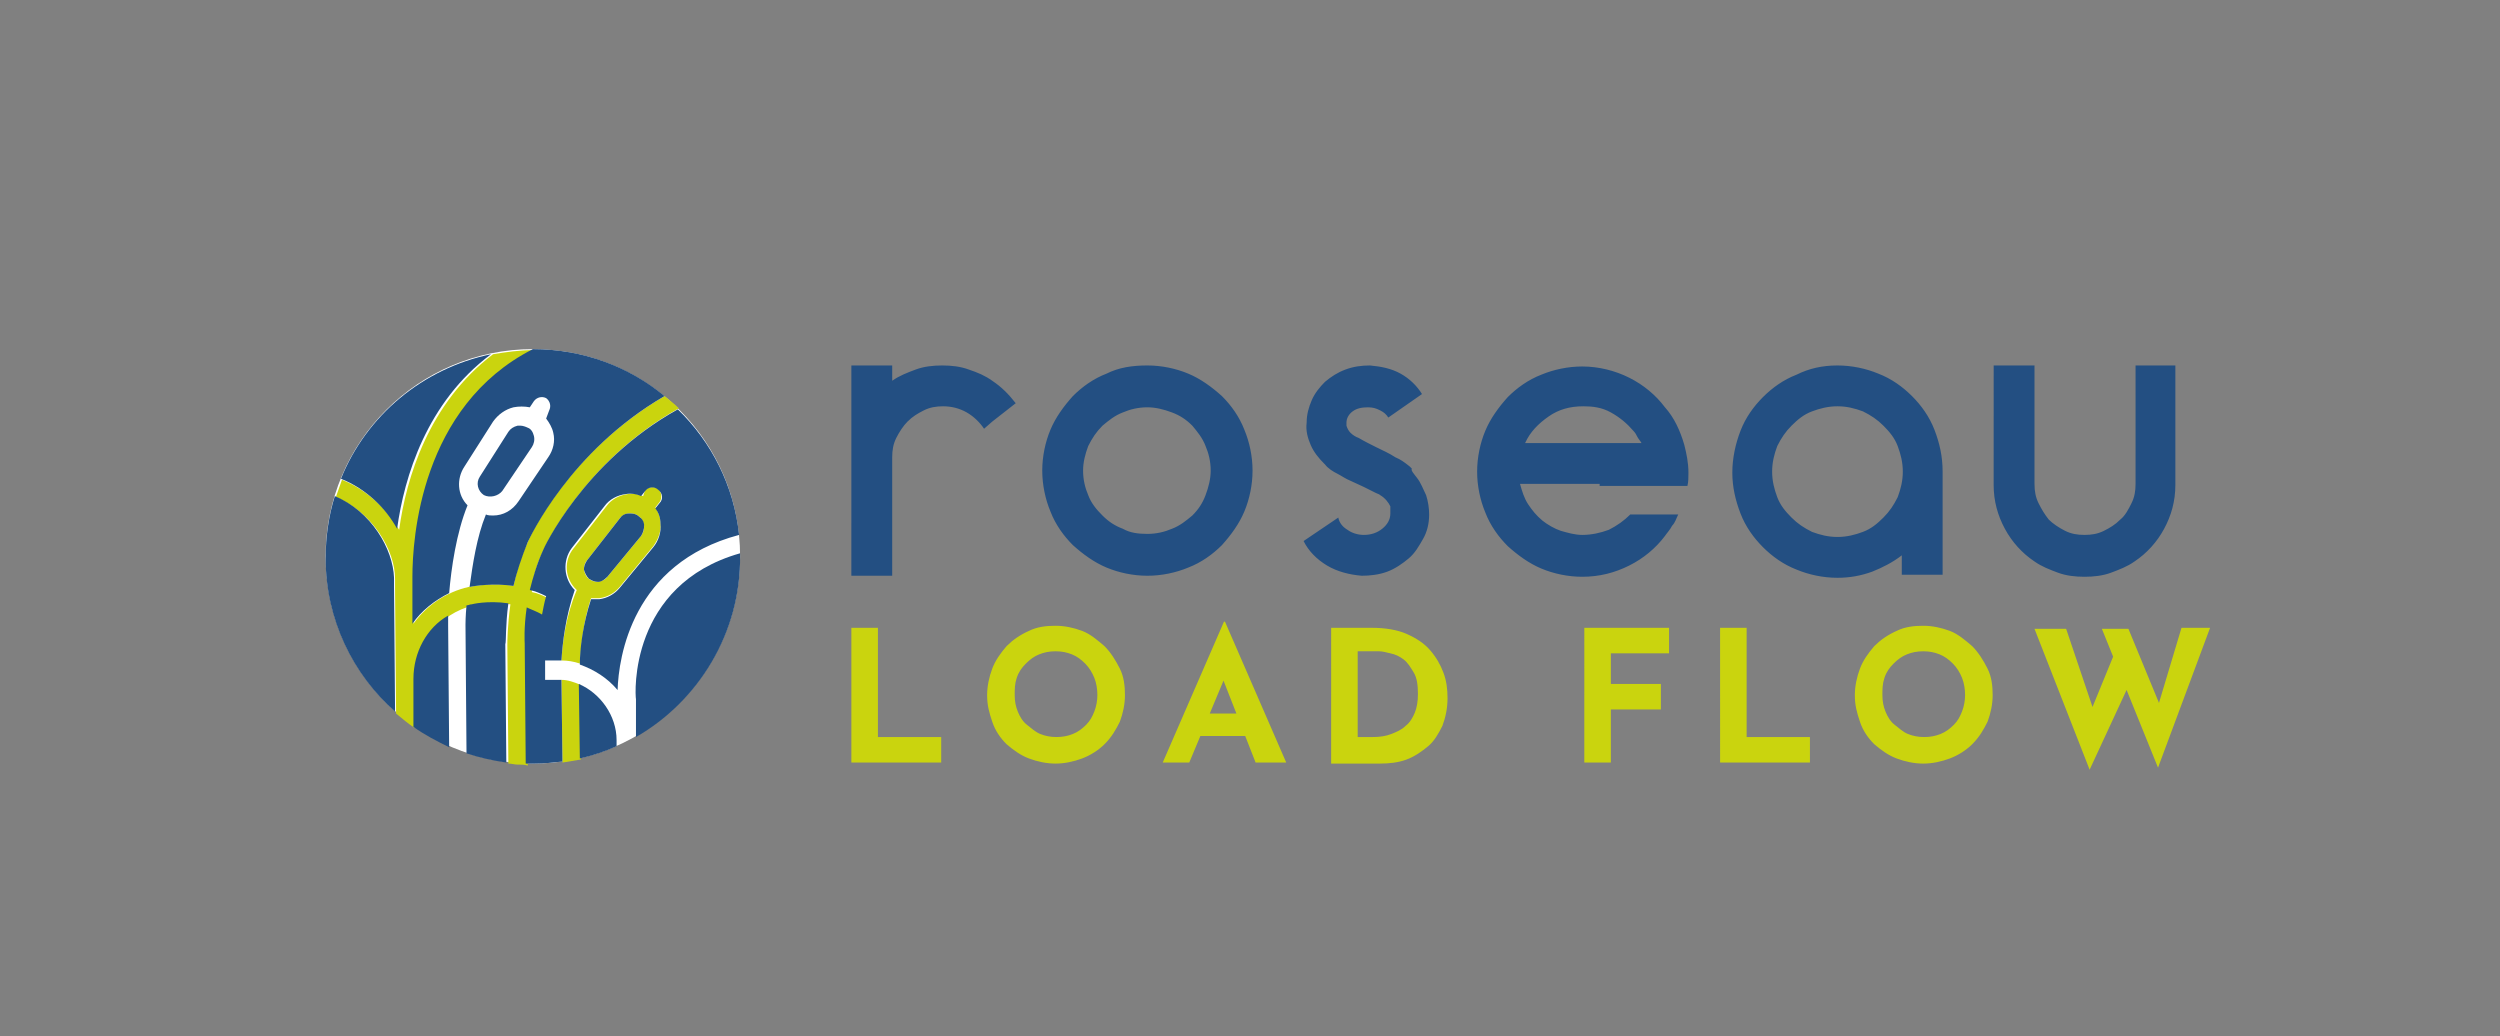 <svg version="1.1" id="Calque_1" xmlns="http://www.w3.org/2000/svg" x="0" y="0" viewBox="0 0 244.9 101.5" style="enable-background:new 0 0 244.9 101.5" xml:space="preserve"><rect x="0" y="0" width="244.9" height="101.5" fill="#808080" stroke="none"/><style>.st1{fill:#cad40e}.st2{fill:#234f82}</style><circle cx="52.2" cy="54.5" r="20.3" style="fill:#fff"/><path class="st1" d="M53.3 53.8c0-.1 4-8.7 13.2-13.8-.4-.4-.9-.8-1.4-1.2-9.3 5.4-13.3 13.9-13.4 14.3-.7 1.5-1.1 2.9-1.4 4.3-2.1-.4-4.3.1-4.4.1-2.2.5-4.1 1.8-5.4 3.6v-4.6c0-3.7.8-16.7 11.8-22.2h-.1c-1.3 0-2.7.2-3.9.4-6.3 4.8-8.5 12.1-9.2 17.2-1.2-2-3.1-3.9-5.6-4.9-.2.6-.4 1.1-.6 1.7 3.6 1.5 5.8 5.2 5.8 8v1l.1 12.2c.6.5 1.2 1 1.8 1.4v-4.7c0-3.4 2.4-6.5 5.8-7.3 0 0 1.5-.4 3.6-.1-.3 2.2-.3 3.7-.3 4l.1 11.6c.3 0 .6.1.9.1h.1c.3 0 .6 0 .9.1l-.1-11.8s-.1-1.5.2-3.5c.5.2 1 .4 1.5.7.1-.5.2-1.2.4-1.8-.6-.3-1.1-.5-1.6-.6.1-1.5.5-2.8 1.2-4.2z"/><path class="st1" d="m55 66.6.1 8.1 1.8-.3v-7.3c-.7-.3-1.3-.5-1.9-.5zm0-1.9c.6 0 1.2.1 1.8.3.1-1.5.3-4 1.1-6.4h.8c.8-.1 1.5-.5 2-1.1l3.3-4c.5-.7.8-1.5.7-2.3 0-.5-.2-1-.5-1.5l.4-.5c.3-.4.2-1-.1-1.3-.4-.3-1-.2-1.3.1l-.2.6c-.5-.2-1-.3-1.5-.2-.8.1-1.6.5-2.1 1.2l-3.2 4.1c-1 1.2-.9 3 .3 4.1-1.1 2.6-1.4 5.2-1.5 6.9zm2.5-9.8 3.2-4.1c.2-.3.6-.5.9-.5h.2c.3 0 .6.1.8.3.3.2.4.5.5.9 0 .4-.1.7-.3 1l-3.3 4c-.2.3-.5.4-.9.5-.3 0-.7-.1-.9-.3-.3-.2-.4-.5-.5-.9 0-.3.1-.7.3-.9z"/><path class="st2" d="M56.8 74.3c1.3-.3 2.5-.7 3.6-1.2v-.6c0-2.4-1.6-4.6-3.7-5.5l.1 7.3zm-7.6-26.2 2.9-4.3c.2-.3.3-.7.2-1.1-.1-.4-.3-.7-.6-.8-.2-.1-.5-.2-.7-.2h-.3c-.4.1-.7.3-.9.6L47 46.7c-.4.6-.2 1.4.4 1.8.6.3 1.4.1 1.8-.4zm13.1 20.4v3.7c6.1-3.5 10.3-10.2 10.2-17.8v-.2C61.6 57.3 62.2 68 62.3 68.5zm-4.6-11.8c.3.2.6.3.9.3.3 0 .6-.2.9-.5l3.3-4c.2-.3.3-.7.3-1 0-.4-.2-.7-.5-.9-.2-.2-.5-.3-.8-.3h-.2c-.4 0-.7.2-.9.5l-3.2 4.1c-.2.3-.3.6-.3.9.1.3.2.6.5.9zm-18.8-4.9c.7-5.1 2.9-12.4 9.2-17.1-6.7 1.4-12.2 6-14.7 12.2 2.5 1 4.4 2.9 5.5 4.9zm-.3 4.8c-.1-2.8-2.2-6.5-5.8-8-.6 1.9-.9 4-.9 6.1 0 6 2.7 11.4 6.8 15l-.1-12.2v-.9z"/><path class="st2" d="M40.4 56.5v4.6c.9-1.3 2.2-2.3 3.6-3 .2-2.4.7-5.9 1.8-8.6-1-1-1.1-2.6-.3-3.8l2.8-4.4c.5-.7 1.2-1.2 2-1.4.5-.1 1.1-.1 1.6 0l.4-.6c.3-.4.8-.5 1.2-.3.4.3.5.8.3 1.2l-.3.8c.3.4.6.9.7 1.4.2.8 0 1.7-.5 2.4l-2.9 4.3c-.6.9-1.5 1.4-2.5 1.4-.2 0-.5 0-.7-.1-.9 2.2-1.3 4.9-1.6 7.1.4-.1 2.4-.4 4.3-.1.3-1.3.8-2.8 1.4-4.3.2-.4 4.1-8.9 13.4-14.3-3.5-2.9-8-4.6-12.9-4.6-11 5.6-11.8 18.6-11.8 22.3z"/><path class="st2" d="M55 64.7c.1-1.7.4-4.3 1.3-6.9-1.1-1.1-1.2-2.9-.3-4.1l3.2-4.1c.5-.7 1.3-1.1 2.1-1.2.5-.1 1.1 0 1.5.2l.4-.5c.3-.4.9-.5 1.3-.1.4.3.5.9.1 1.3l-.4.5c.3.4.5.9.5 1.5.1.8-.2 1.7-.7 2.3l-3.3 4c-.5.6-1.2 1-2 1.1h-.8c-.8 2.4-1.1 4.9-1.1 6.4 1.4.5 2.7 1.3 3.7 2.5.1-3.2 1.4-12.4 11.9-15.2-.5-4.8-2.7-9.1-6-12.3-9.2 5.1-13.2 13.7-13.2 13.8-.6 1.3-1 2.7-1.3 3.9.5.1 1 .3 1.6.6-.2.7-.3 1.3-.4 1.8-.5-.3-1.1-.5-1.5-.7-.3 2-.2 3.5-.2 3.5l.1 11.8h.9c.9 0 1.8-.1 2.7-.2l-.1-8h-1.6v-1.9h1.2m-14.1 1.8v4.7c1.1.8 2.3 1.4 3.5 2l-.1-11.9v-1c-2.1 1.2-3.4 3.6-3.4 6.2zm9.3-7.4c-2.1-.3-3.6.1-3.6.1-.2 0-.3.1-.5.1-.1 1.1-.1 1.8-.1 1.9l.1 12.6c1.2.4 2.5.7 3.9.9l-.1-11.6c.1-.2 0-1.8.3-4zm47.4-21.8c.9.6 1.6 1.3 2.3 2.2l-2.3 1.8-.8.7c-.4-.6-1-1.2-1.7-1.6-.7-.4-1.5-.6-2.3-.6-.7 0-1.3.1-1.9.4-.6.3-1.1.6-1.6 1.1-.4.4-.8 1-1.1 1.6-.3.6-.4 1.2-.4 1.9v11.6h-4V35.8h4v1.5c.7-.5 1.5-.8 2.3-1.1.8-.3 1.7-.4 2.6-.4.9 0 1.8.1 2.6.4.9.3 1.6.6 2.3 1.1zm15.2-1.5c1.4 0 2.8.3 4 .8 1.2.5 2.3 1.3 3.3 2.2.9.9 1.7 2 2.2 3.3.5 1.2.8 2.6.8 4s-.3 2.8-.8 4c-.5 1.2-1.3 2.3-2.2 3.3-.9.9-2 1.7-3.3 2.2-1.2.5-2.6.8-4 .8s-2.8-.3-4-.8c-1.2-.5-2.3-1.3-3.3-2.2-.9-.9-1.7-2-2.2-3.3-.5-1.2-.8-2.6-.8-4s.3-2.8.8-4c.5-1.2 1.3-2.3 2.2-3.3.9-.9 2-1.7 3.3-2.2 1.2-.6 2.5-.8 4-.8zm0 16.5c.9 0 1.7-.2 2.4-.5.8-.3 1.4-.8 2-1.3.6-.6 1-1.2 1.3-2 .3-.8.5-1.6.5-2.4 0-.9-.2-1.7-.5-2.4-.3-.8-.8-1.4-1.3-2-.6-.6-1.2-1-2-1.3-.8-.3-1.6-.5-2.4-.5-.9 0-1.7.2-2.4.5-.8.3-1.4.8-2 1.3-.6.6-1 1.2-1.4 2-.3.8-.5 1.6-.5 2.4 0 .9.2 1.7.5 2.4.3.8.8 1.4 1.4 2 .6.6 1.2 1 2 1.3.7.4 1.5.5 2.4.5zm26.4-5.5c.4.5.6 1.1.9 1.7.2.6.3 1.3.3 1.9 0 .9-.2 1.7-.6 2.4-.4.7-.8 1.4-1.4 1.9-.6.5-1.3 1-2.1 1.3-.8.3-1.7.4-2.5.4-1.2-.1-2.4-.4-3.4-1s-1.8-1.4-2.3-2.4l3.4-2.3c.1.5.4.9.9 1.2.4.3 1 .5 1.6.5.7 0 1.3-.2 1.8-.6.5-.4.8-.9.8-1.5v-.7c-.2-.4-.5-.8-1-1.1-.1-.1-.2-.1-.4-.2l-1.2-.6c-.4-.2-.9-.4-1.3-.6-.5-.2-.9-.5-1.3-.7-.4-.2-.9-.5-1.2-.9l-.1-.1c-.5-.5-1-1.1-1.3-1.8-.3-.7-.5-1.4-.4-2.2 0-.8.2-1.5.5-2.2.3-.7.8-1.3 1.3-1.8.6-.5 1.2-.9 2-1.2.8-.3 1.6-.4 2.4-.4 1.1.1 2.1.3 3 .8.9.5 1.6 1.2 2.1 2l-3.3 2.3c-.2-.3-.4-.5-.8-.7-.4-.2-.7-.3-1.2-.3-.6 0-1.1.1-1.5.4-.4.3-.6.7-.6 1.1v.3c.1.3.2.5.4.7.2.2.5.4.8.5.5.3 1.1.6 1.7.9.6.3 1.3.6 1.9 1 .5.2.9.5 1.4.9l.2.2c-.1.2.2.5.5.9zm17.9.6h-7.8c.2.7.4 1.4.8 2 .4.6.8 1.1 1.4 1.6.5.4 1.2.8 1.8 1 .7.2 1.4.4 2.1.4.9 0 1.8-.2 2.6-.5.8-.4 1.5-.9 2.1-1.5h4.7c-.2.4-.3.8-.6 1.1-.2.4-.5.7-.7 1-.9 1.2-2.1 2.2-3.5 2.9-1.4.7-2.9 1.1-4.6 1.1-1.4 0-2.8-.3-4-.8-1.2-.5-2.3-1.3-3.3-2.2-.9-.9-1.7-2-2.2-3.3-.5-1.2-.8-2.6-.8-4s.3-2.8.8-4c.5-1.2 1.3-2.3 2.2-3.3.9-.9 2-1.7 3.3-2.2 1.2-.5 2.6-.8 4-.8 1.6 0 3.2.4 4.6 1.1 1.4.7 2.6 1.7 3.5 2.9.9 1 1.5 2.3 1.9 3.7.2.8.4 1.7.4 2.7 0 .5 0 .9-.1 1.3h-8.6zm-1.6-7.6c-1.3 0-2.4.3-3.4 1s-1.8 1.5-2.3 2.6h11.4c-.1-.2-.3-.4-.4-.6-.1-.2-.2-.4-.4-.6-.6-.7-1.3-1.3-2.2-1.8s-1.8-.6-2.7-.6zm24.9-4c1.4 0 2.8.3 4 .8 1.3.5 2.4 1.3 3.3 2.2.9.9 1.7 2 2.2 3.3.5 1.3.8 2.6.8 4.1v10.1h-4v-1.9c-.9.7-1.9 1.2-2.9 1.6-1.1.4-2.2.6-3.4.6-1.4 0-2.8-.3-4-.8-1.3-.5-2.4-1.3-3.3-2.2-.9-.9-1.7-2-2.2-3.3s-.8-2.6-.8-4 .3-2.8.8-4.1c.5-1.3 1.3-2.4 2.2-3.3.9-.9 2-1.7 3.3-2.2 1.2-.6 2.5-.9 4-.9zm0 16.8c.9 0 1.7-.2 2.5-.5s1.4-.8 2-1.4c.6-.6 1-1.2 1.4-2 .3-.8.5-1.6.5-2.5 0-.9-.2-1.7-.5-2.5s-.8-1.4-1.4-2c-.6-.6-1.2-1-2-1.4-.8-.3-1.6-.5-2.5-.5-.9 0-1.7.2-2.5.5s-1.4.8-2 1.4c-.6.6-1 1.2-1.4 2-.3.8-.5 1.6-.5 2.5 0 .9.2 1.7.5 2.5s.8 1.4 1.4 2c.6.6 1.2 1 2 1.4.8.3 1.6.5 2.5.5zm33.1-16.8v11.7c0 1.6-.4 3-1.1 4.3-.7 1.3-1.7 2.4-2.9 3.2-.7.5-1.5.8-2.3 1.1-.8.3-1.7.4-2.6.4-.9 0-1.8-.1-2.6-.4-.8-.3-1.6-.6-2.3-1.1-1.2-.8-2.2-1.9-2.9-3.2-.7-1.3-1.1-2.7-1.1-4.3V35.8h4v11.6c0 .7.1 1.3.4 1.9.3.6.6 1.1 1 1.6.4.4 1 .8 1.6 1.1.6.3 1.2.4 1.9.4s1.3-.1 1.9-.4c.6-.3 1.1-.6 1.6-1.1.5-.4.8-1 1.1-1.6.3-.6.4-1.2.4-1.9V35.8h3.9z"/><path class="st1" d="M83.4 61.5H86v10.7h6.2v2.5h-8.8V61.5zm13.3 6.6c0-.9.2-1.8.5-2.6s.8-1.5 1.4-2.2c.6-.6 1.3-1.1 2.2-1.5.8-.4 1.7-.5 2.6-.5.9 0 1.8.2 2.6.5s1.5.9 2.2 1.5c.6.6 1.1 1.4 1.5 2.2.4.8.5 1.7.5 2.6 0 .9-.2 1.8-.5 2.6-.4.8-.8 1.5-1.5 2.2-.6.6-1.4 1.1-2.2 1.4-.8.3-1.7.5-2.6.5-.9 0-1.8-.2-2.6-.5s-1.5-.8-2.2-1.4c-.6-.6-1.1-1.3-1.4-2.2s-.5-1.6-.5-2.6zm2.7 0c0 .6.1 1.1.3 1.6s.5 1 .9 1.3.8.7 1.3.9c.5.2 1 .3 1.6.3.6 0 1.1-.1 1.6-.3.5-.2.9-.5 1.3-.9s.6-.8.8-1.3.3-1.1.3-1.6c0-.6-.1-1.2-.3-1.7s-.5-1-.9-1.4-.8-.7-1.3-.9c-.5-.2-1-.3-1.6-.3s-1.1.1-1.6.3c-.5.2-.9.5-1.3.9s-.7.8-.9 1.4-.2 1.1-.2 1.7zm14.5 6.6 6-13.8h.1l6 13.8h-3l-3.8-9.7 1.9-1.3-4.6 11h-2.6zm4-4.8h4l.9 2.2h-5.7l.8-2.2zm12.5 4.8V61.5h4c1.3 0 2.5.2 3.4.6.9.4 1.7.9 2.3 1.6.6.7 1 1.4 1.3 2.2s.4 1.6.4 2.5c0 1-.2 1.9-.5 2.7-.4.8-.8 1.5-1.4 2s-1.3 1-2.1 1.3-1.7.4-2.6.4h-4.8zm2.6-2.5h1.5c.7 0 1.3-.1 1.8-.3s1-.4 1.4-.8c.4-.3.7-.8.9-1.3.2-.5.3-1.1.3-1.8 0-.9-.1-1.6-.4-2.1-.3-.5-.6-1-1-1.3-.4-.3-.8-.5-1.3-.6-.4-.1-.8-.2-1.1-.2H133v8.4zm22.2-10.7h8.3V64h-5.7v3h4.9v2.5h-4.9v5.2h-2.6V61.5zm13.3 0h2.6v10.7h6.2v2.5h-8.8V61.5zm13.2 6.6c0-.9.2-1.8.5-2.6s.8-1.5 1.4-2.2c.6-.6 1.3-1.1 2.2-1.5.8-.4 1.7-.5 2.6-.5.9 0 1.8.2 2.6.5s1.5.9 2.2 1.5c.6.6 1.1 1.4 1.5 2.2.4.8.5 1.7.5 2.6 0 .9-.2 1.8-.5 2.6-.4.8-.8 1.5-1.5 2.2-.6.6-1.4 1.1-2.2 1.4-.8.3-1.7.5-2.6.5-.9 0-1.8-.2-2.6-.5s-1.5-.8-2.2-1.4c-.6-.6-1.1-1.3-1.4-2.2s-.5-1.6-.5-2.6zm2.7 0c0 .6.1 1.1.3 1.6s.5 1 .9 1.3.8.7 1.3.9c.5.2 1 .3 1.6.3.6 0 1.1-.1 1.6-.3.5-.2.9-.5 1.3-.9s.6-.8.8-1.3.3-1.1.3-1.6c0-.6-.1-1.2-.3-1.7s-.5-1-.9-1.4-.8-.7-1.3-.9c-.5-.2-1-.3-1.6-.3s-1.1.1-1.6.3c-.5.2-.9.5-1.3.9s-.7.8-.9 1.4-.2 1.1-.2 1.7zm14.9-6.5h3.1l2.8 8.3-.4-.2 2.5-6.1 1.2 3.6-3.8 8.2-5.4-13.8zm6.6 0h2.6l3.3 8-.5-.1 2.4-8h2.8l-5.1 13.7-5.5-13.6z"/></svg>
